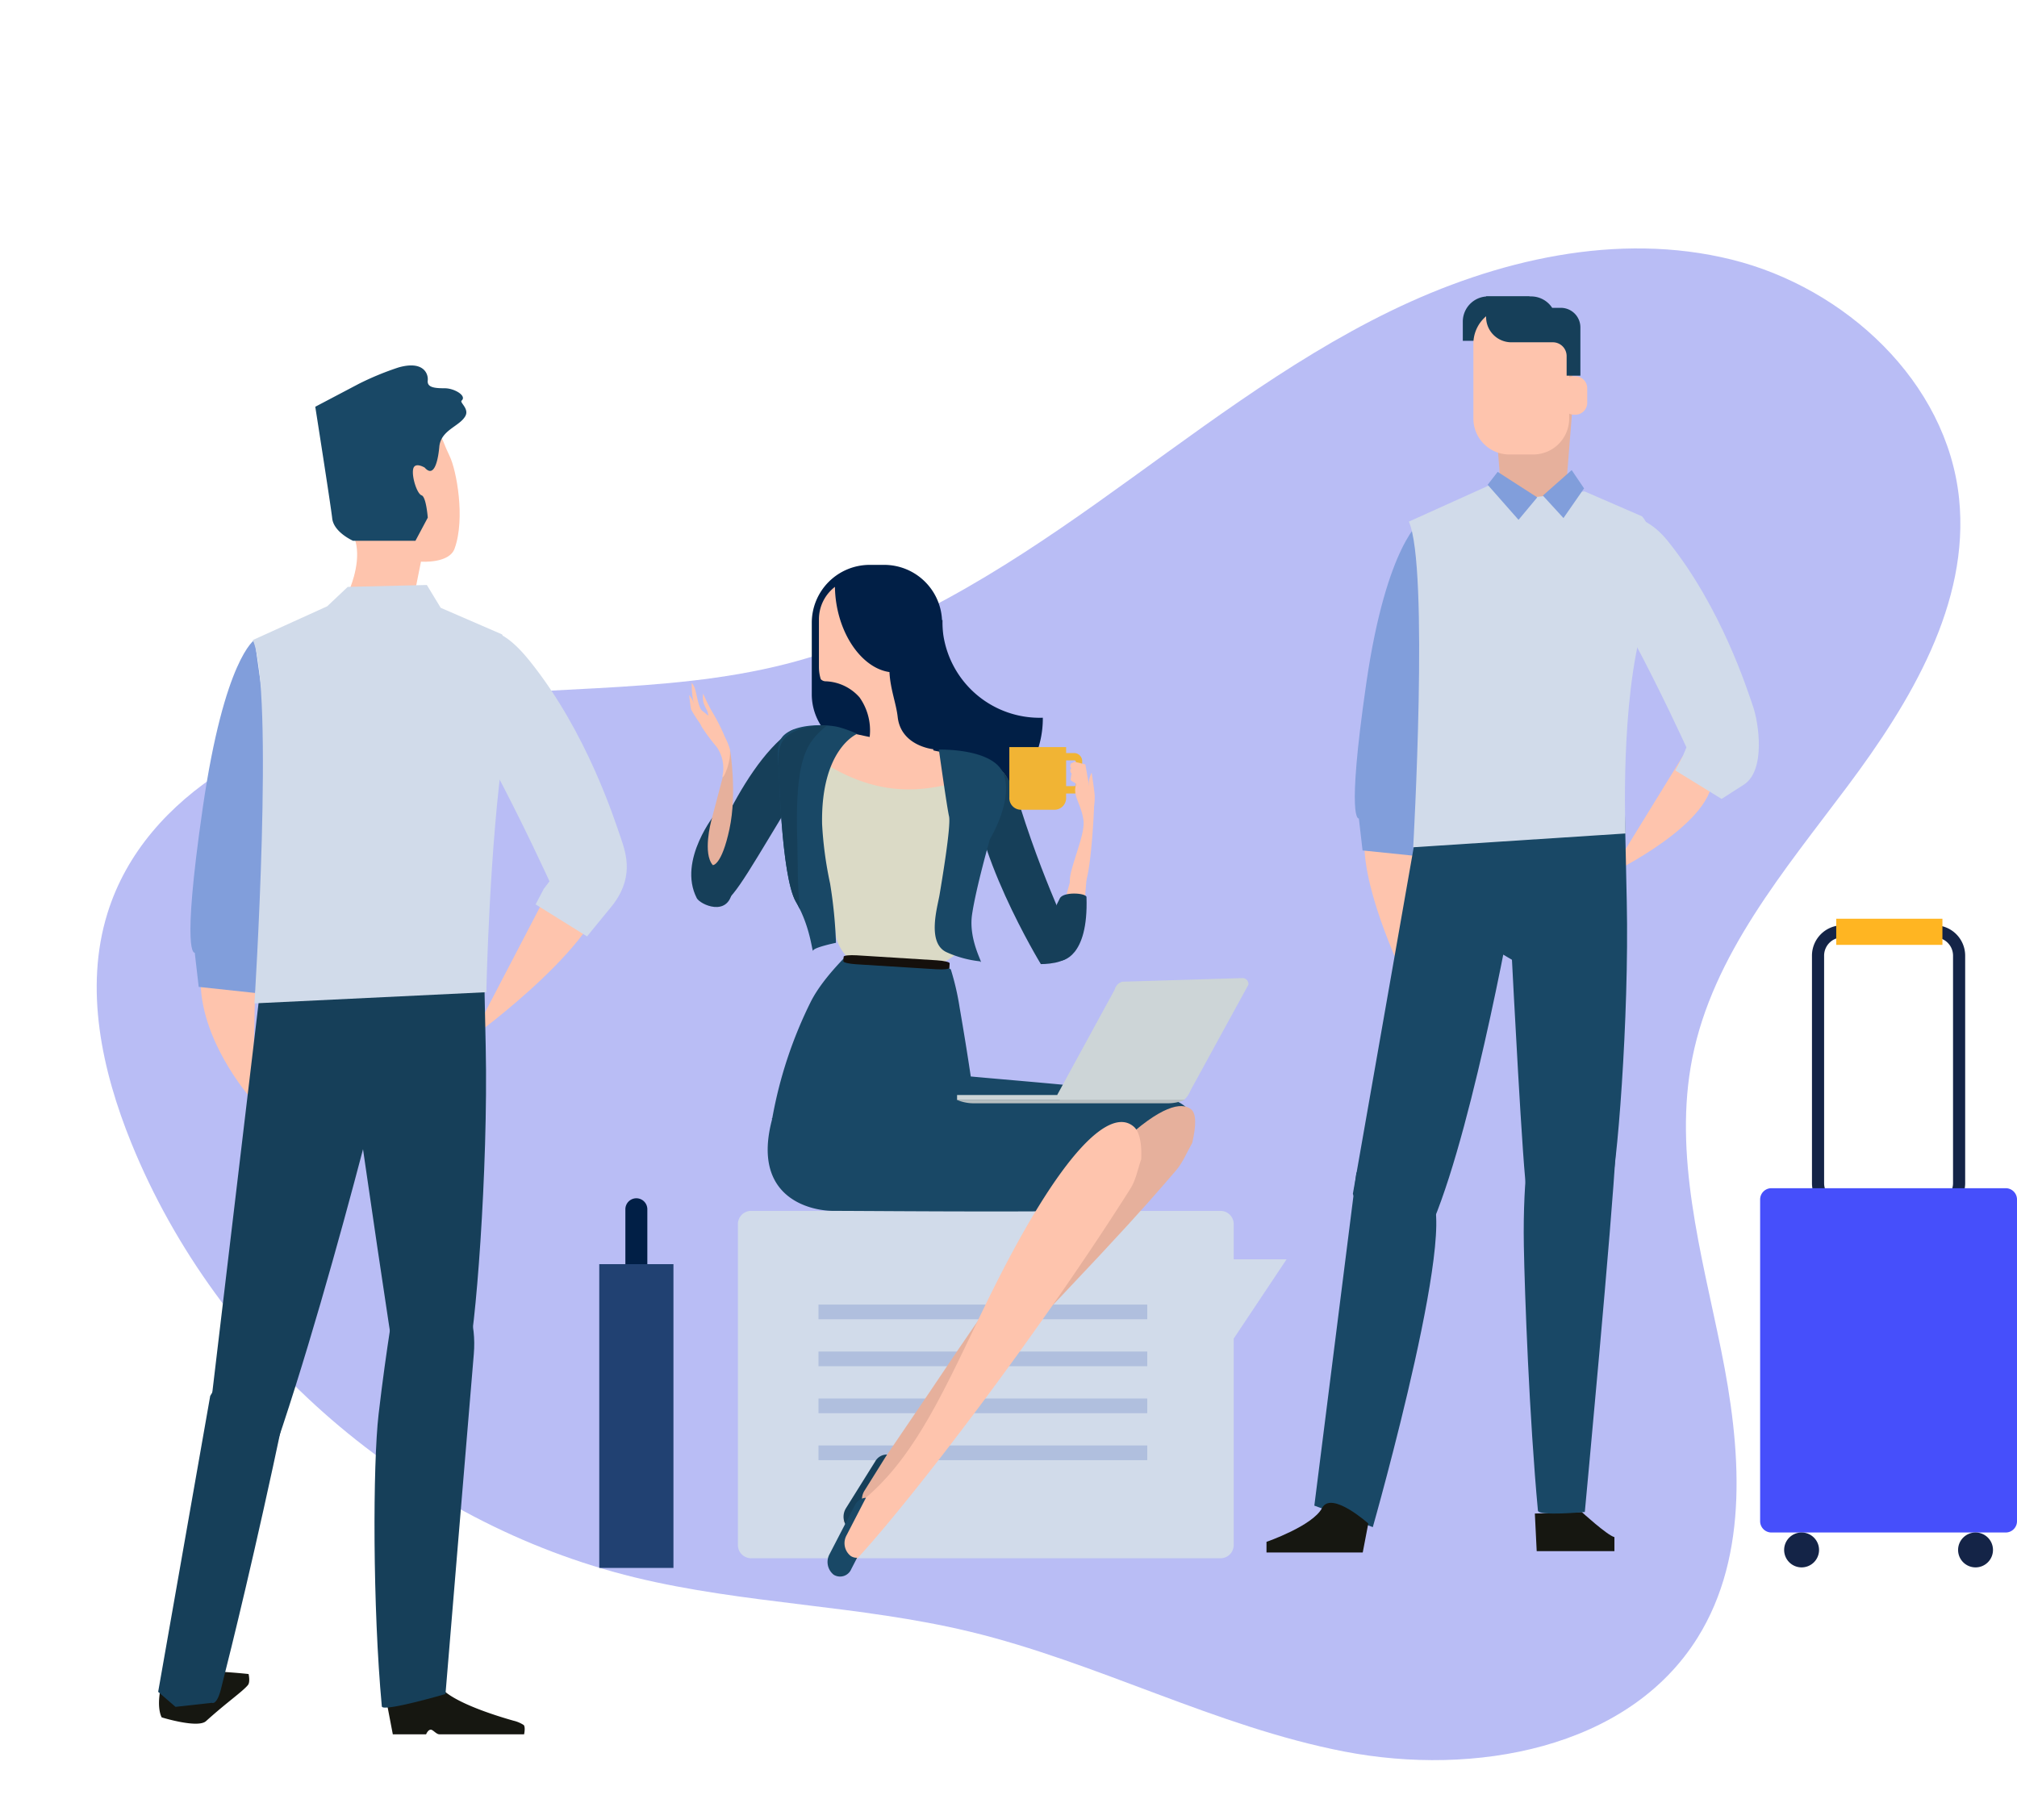<svg xmlns="http://www.w3.org/2000/svg" width="426.281" height="384.621" viewBox="0 0 426.281 384.621">
  <g id="Grupo_2340" data-name="Grupo 2340" transform="translate(-628.267 -253.688)">
    <path id="Trazado_3579" data-name="Trazado 3579" d="M357.854,288.24c-10.407,25.754-41.462,37.07-69.234,36.633s-54.762-9.5-82.486-11.19c-23.843-1.459-47.774,2.558-71.612,1.031C85.989,311.6,39.655,284,13.794,242.82,4.977,228.771-1.695,212.387.381,195.936c3.385-26.8,28.706-45.62,54.222-54.5s53.177-11.219,77.8-22.35c22.574-10.207,41.306-27.237,58.72-44.866s34.065-36.263,54.12-50.808S289.549-1.5,314.272.177s49.364,17.555,56.143,41.384c6.089,21.4-2.611,44.054-12.634,63.919s-21.825,40.008-22.311,62.251c-.457,20.843,9.1,40.377,16.738,59.775S365.664,268.91,357.854,288.24Z" transform="matrix(0.985, 0.174, -0.174, 0.985, 684.683, 253.688)" fill="#b9bdf5"/>
    <g id="Grupo_1629" data-name="Grupo 1629" transform="translate(661.691 316.339)">
      <g id="Grupo_1625" data-name="Grupo 1625" transform="translate(0 0)">
        <path id="Trazado_3387" data-name="Trazado 3387" d="M5258.926,2159.859a2.792,2.792,0,0,1,2.792,2.792v7.445h11.166l-11.166,16.75v43.636a2.793,2.793,0,0,1-2.792,2.792h-99.2a2.793,2.793,0,0,1-2.792-2.792v-67.832a2.792,2.792,0,0,1,2.792-2.792Z" transform="translate(-5034.406 -1966.575)" fill="#d1dbea"/>
        <g id="Grupo_1613" data-name="Grupo 1613" transform="translate(139.56 213.086)">
          <rect id="Rectángulo_2289" data-name="Rectángulo 2289" width="69.483" height="3.103" transform="translate(0)" fill="#b0bfde"/>
          <rect id="Rectángulo_2290" data-name="Rectángulo 2290" width="69.483" height="3.103" transform="translate(0 9.926)" fill="#b0bfde"/>
          <rect id="Rectángulo_2291" data-name="Rectángulo 2291" width="69.483" height="3.102" transform="translate(0 19.853)" fill="#b0bfde"/>
          <rect id="Rectángulo_2292" data-name="Rectángulo 2292" width="69.483" height="3.103" transform="translate(0 29.779)" fill="#b0bfde"/>
        </g>
        <path id="Trazado_3388" data-name="Trazado 3388" d="M5181.954,1968.386a12.238,12.238,0,0,0,12.24,12.238l3.061-5.813c6.759,0,12.238-10.185,12.238-16.944v-4.59a12.239,12.239,0,0,0-12.238-12.24h-3.061a12.24,12.24,0,0,0-12.24,12.24Z" transform="translate(-5043.813 -1884.297)" fill="#011f46"/>
        <path id="Trazado_3389" data-name="Trazado 3389" d="M5211.352,1959.941a21.88,21.88,0,0,1,2.532-.2,19.99,19.99,0,0,0,.176,3.181,20.58,20.58,0,0,0,21.022,17.459,20.822,20.822,0,1,1-23.73-20.445Z" transform="translate(-5048.113 -1891.332)" fill="#011f46"/>
        <path id="Trazado_3390" data-name="Trazado 3390" d="M5187.756,1948.484a24.046,24.046,0,0,0,.292,3.448c1.236,7.86,6.013,13.827,11.234,14.563.163,3.56,1.422,6.647,1.735,9.481.682,6.168,7.514,6.826,7.514,6.826.885,5.49-20.7,13.095-20.261,12.208s5.046-7.348,6.551-13.279a12.072,12.072,0,0,0-1.878-9.9,10.01,10.01,0,0,0-7.153-3.385,1.407,1.407,0,0,1-1.031-.451,8.682,8.682,0,0,1-.385-2.558v-10.093A8.653,8.653,0,0,1,5187.756,1948.484Z" transform="translate(-5044.721 -1887.098)" fill="#fec4ad"/>
        <path id="Trazado_3391" data-name="Trazado 3391" d="M5167.945,2105.93l-.045-.171c.037-.044.067-.09.1-.132a91.408,91.408,0,0,1,8.2-24.708c2.784-5.377,8.4-10.474,10.873-13.048,6.383,3.48,12.69,1.865,18.656,6.377a55.18,55.18,0,0,1,1.854,8.031c.9,5.21,1.685,10.055,2.357,14.582,9.254.873,32.09,2.623,40.685,4.31,5.091,1.177,5.39,3.153,6.184,3.8-.451,8.308-7.195,13-11.276,19.658-.725,1.183-55.681.636-64.769.636C5175.9,2125.222,5163.566,2122.429,5167.945,2105.93Z" transform="translate(-5038.198 -1931.987)" fill="#194866"/>
        <path id="Trazado_3392" data-name="Trazado 3392" d="M5262.961,2137.987c1.5-1.737,2.333-3.906,3.449-5.835.869-3.714.856-6.21-.211-7.094-4.041-3.336-17.822,3.617-52.483,55.578-7.543,11.315-24.262,35.218-20.41,31.233C5250.716,2152.485,5255.4,2146.746,5262.961,2137.987Z" transform="translate(-5047.866 -1953.226)" fill="#e6b09c"/>
        <path id="Trazado_3393" data-name="Trazado 3393" d="M5193.285,2253.64l6.145-9.837a2.8,2.8,0,0,1,2.48-1.413l-4.729,7.573a3.44,3.44,0,0,0,.5,4.4,2.292,2.292,0,0,0,1.335.511l-1.412,2.261a2.562,2.562,0,0,1-3.818.9A3.445,3.445,0,0,1,5193.285,2253.64Z" transform="translate(-5047.861 -1997.606)" fill="#163f59"/>
        <path id="Trazado_3394" data-name="Trazado 3394" d="M5208.167,2032.174l11.221-17.367c3.336-5.161,1.364-10.376-4.378-11.588l-32.482-6.856c-3.6-.45-9.387,4.717-8.1,10.855l6.884,20.06Z" transform="translate(-5040.914 -1905.09)" fill="#fec4ad"/>
        <path id="Trazado_3395" data-name="Trazado 3395" d="M5236.458,2010.054c-.866,15.466,14.389,40.453,14.389,40.453s5.825.088,6.381-2.586c.7-3.391-4.366-10.463-10.817-30.85C5242.417,2004.45,5236.6,2007.466,5236.458,2010.054Z" transform="translate(-5064.292 -1909.384)" fill="#163f59"/>
        <path id="Trazado_3396" data-name="Trazado 3396" d="M5163.163,1997.092c-11.5,8.248-19.379,31.995-19.379,31.995s2.587,5.67,4.853,4.531c2.872-1.445,6.4-8.263,16.371-24.51C5171.181,1999.052,5165.088,1995.711,5163.163,1997.092Z" transform="translate(-5029.459 -1905.262)" fill="#163f59"/>
        <path id="Trazado_3397" data-name="Trazado 3397" d="M5189.186,2056.115c.041,2.324,2.459,6.077,4.222,6.043l17.121.551c1.764-.034,6.008-2.9,5.966-5.223l-.163-7.816c-.044-2.322-1.507-4.179-3.272-4.143l-22.141-5.276c-1.765.036-3.161,1.949-3.118,4.273Z" transform="translate(-5046.011 -1921.602)" fill="#dbdac6"/>
        <path id="Trazado_3398" data-name="Trazado 3398" d="M5215.056,2075.925c-.018.255-1.244.389-2.745.295l-16.972-1.058c-1.5-.092-2.7-.376-2.686-.633l.058-.966c.014-.256,1.243-.387,2.743-.295l16.973,1.057c1.5.092,2.7.377,2.686.633Z" transform="translate(-5047.835 -1934.006)" fill="#15100c"/>
        <path id="Trazado_3399" data-name="Trazado 3399" d="M5177.915,2008.659a13.454,13.454,0,0,1,1.2-3.067c15.772,11.183,26.929,6.436,34.976,4.54.075.474.131.967.165,1.476.3,5.558-.1,11.126.132,16.684.216,4.421-6.011,8.291-9,8.414-11.14.481-13.672-.182-24.391-3.075-2.874-.778-8.207-5.459-7.1-9.525Q5175.956,2016.4,5177.915,2008.659Z" transform="translate(-5040.73 -1908.57)" fill="#dbdac6"/>
        <path id="Trazado_3400" data-name="Trazado 3400" d="M5224.468,2003.606s11.652-.36,13.7,5.224-2.917,13.712-2.917,13.712-2.96,10.35-3.775,15.965,2.757,10.942,1.653,9.846a22.978,22.978,0,0,1-7.061-1.936c-4.2-1.969-1.872-9.621-1.46-12.092s2.469-14.6,2.009-16.616S5224.468,2003.606,5224.468,2003.606Z" transform="translate(-5059.467 -1907.822)" fill="#194866"/>
        <path id="Trazado_3401" data-name="Trazado 3401" d="M5170.641,2004.036s-.9-4.661,1.026-6.514c2.829-2.725,9.652-2.356,11.859-1.707a27.3,27.3,0,0,1,3.7,1.357s-7.718,3.117-7.425,19.088a79.511,79.511,0,0,0,1.687,12.539,98.2,98.2,0,0,1,1.245,12.542s-4.607.951-4.818,1.627-.5-4.928-3.641-10.275S5170.641,2004.036,5170.641,2004.036Z" transform="translate(-5039.479 -1904.719)" fill="#194866"/>
        <path id="Trazado_3402" data-name="Trazado 3402" d="M5180.9,1995.417c-4.293,3.575-6.9,6.633-6.24,25.2.105,3.009-.046,8.539.547,13.683-.257-.529-.536-1.064-.849-1.6-3.139-5.344-3.633-28.658-3.633-28.658s-.541-4.2,1.383-6.053C5174.156,1996.023,5177.935,1995.217,5180.9,1995.417Z" transform="translate(-5039.563 -1904.733)" fill="#163f59"/>
        <path id="Trazado_3403" data-name="Trazado 3403" d="M5253.292,2143.863c1.194-1.889,1.559-4.157,2.294-6.208.172-3.742-.475-5.921-1.5-6.853-4.652-4.228-14.891,3.607-31.466,37.7-8.353,17.188-14.636,32.053-25.928,41.249a8.834,8.834,0,0,0-3.014,4.213c-1.646,4.839-.916,10.869-.712,10.682C5200.873,2217.4,5231.213,2178.769,5253.292,2143.863Z" transform="translate(-5047.825 -1955.257)" fill="#fec4ad"/>
        <path id="Trazado_3404" data-name="Trazado 3404" d="M5187.729,2268.939l5.33-10.3a2.8,2.8,0,0,1,2.358-1.611l-4.1,7.936a3.443,3.443,0,0,0,.857,4.347,2.287,2.287,0,0,0,1.375.4l-1.222,2.368a2.567,2.567,0,0,1-3.735,1.212A3.447,3.447,0,0,1,5187.729,2268.939Z" transform="translate(-5045.829 -2003.11)" fill="#194866"/>
        <path id="Trazado_3405" data-name="Trazado 3405" d="M5142.3,2043.029c-4.14-8.054,4.088-18.078,4.088-18.078s2.786.247,3.874,1.726c1.374,1.87,1,5.825-.446,14.855C5148.928,2047.125,5143,2044.376,5142.3,2043.029Z" transform="translate(-5028.466 -1915.849)" fill="#163f59"/>
        <path id="Trazado_3406" data-name="Trazado 3406" d="M5147.794,2028.035s1.851.131,3.512-7.627.114-16.783.114-16.783l-3.987,15.134S5145.6,2025.6,5147.794,2028.035Z" transform="translate(-5030.562 -1907.831)" fill="#e6b09c"/>
        <path id="Trazado_3407" data-name="Trazado 3407" d="M5149.377,1995.107a13.082,13.082,0,0,0-1.04-2.6,42.375,42.375,0,0,0-2.805-5.535,33.611,33.611,0,0,1-1.81-3.693c-.378,2.088.766,3.113.971,4.061s.245.591-1.13-.4c-.78-.565-1.084-2.827-1.472-4.258a4.026,4.026,0,0,0-.8-1.709,19.476,19.476,0,0,0,.336,3.94,24.182,24.182,0,0,0,1.756,5.344,40.092,40.092,0,0,0,3.177,4.274,7.838,7.838,0,0,1,1.258,5.983C5147.473,2002.176,5149.615,1998.38,5149.377,1995.107Z" transform="translate(-5028.521 -1899.313)" fill="#fec4ad"/>
        <path id="Trazado_3408" data-name="Trazado 3408" d="M5143.305,1991.921a27.944,27.944,0,0,1-2.464-3.71c-.144-.518-.427-3.063-.427-3.063a4.977,4.977,0,0,1,1.085,2.041A41.475,41.475,0,0,0,5143.305,1991.921Z" transform="translate(-5028.192 -1900.883)" fill="#fec4ad"/>
        <g id="Grupo_1615" data-name="Grupo 1615" transform="translate(168.729 144.058)">
          <rect id="Rectángulo_2293" data-name="Rectángulo 2293" width="47.991" height="0.987" transform="translate(0.12 24.732)" fill="#cdd5d7"/>
          <path id="Trazado_3409" data-name="Trazado 3409" d="M5265.111,2105.645a1.309,1.309,0,0,0,1.211,1.387h24.614c.667,0,1.579-.489,2.4-2.431l12.166-22.215a1.265,1.265,0,0,0-1.418-1.39l-25.251.76a2.342,2.342,0,0,0-1.6,1.681Z" transform="translate(-5243.808 -2080.971)" fill="#cdd5d7"/>
          <path id="Trazado_3410" data-name="Trazado 3410" d="M5255.251,2122.188h-24.279a8.954,8.954,0,0,0,3.932.76h40.447a8.935,8.935,0,0,0,3.929-.76Z" transform="translate(-5230.972 -2096.469)" fill="#b7bec0"/>
        </g>
        <path id="Trazado_3411" data-name="Trazado 3411" d="M5262.663,2004.018h-1.8v-1.262h-12v10.62a2.473,2.473,0,0,0,2.28,2.623h7.435a2.474,2.474,0,0,0,2.282-2.623v-.809h1.8a1.739,1.739,0,0,0,1.6-1.845v-4.856A1.741,1.741,0,0,0,5262.663,2004.018Zm.251,6.7a.273.273,0,0,1-.251.29h-1.8v-5.44h1.8a.274.274,0,0,1,.251.293Z" transform="translate(-5068.97 -1907.504)" fill="#f1b434"/>
        <path id="Trazado_3412" data-name="Trazado 3412" d="M5269.677,2031.633c1.071-4.06,2.883-8.254,2.548-10.673-.475-3.442-2.232-5.008-1.627-7.343a6.586,6.586,0,0,0,.11-.783c.088-.7.314-1.471.313-1.763,0-.334-.113-1.278.085-.923,1.742,3.177,3.375,6.9,3.365,7.774-.022,1.8-.581,11.744-1.552,15.4C5271.828,2037.437,5268.235,2037.113,5269.677,2031.633Z" transform="translate(-5076.67 -1910.254)" fill="#fec4ad"/>
        <path id="Trazado_3413" data-name="Trazado 3413" d="M5275.026,2020.769s.79.348,1.093-.254a12,12,0,0,0,.627-4.013c.009-.888-.646-5.069-.646-5.069a4.948,4.948,0,0,0-.553,3.032A21.335,21.335,0,0,1,5275.026,2020.769Z" transform="translate(-5078.808 -1910.766)" fill="#fec4ad"/>
        <path id="Trazado_3414" data-name="Trazado 3414" d="M5271.707,2044.939a37.053,37.053,0,0,1-4.059-1.9c2.89-10.622,5.819-19.495,5.819-19.495Z" transform="translate(-5076.034 -1915.322)" fill="#fec4ad"/>
        <path id="Trazado_3415" data-name="Trazado 3415" d="M5273.715,2014.191l-1.036-5.907-2.306-.558-.8.4-.1.636s.3.388.239.388c-.33,0-.228,1.014.06,1.014a9.459,9.459,0,0,0-.2,1.383c.2.482,1.115.4,1.512,1.432s-.16,2.228.4,2.309S5273.715,2014.191,5273.715,2014.191Z" transform="translate(-5076.721 -1909.373)" fill="#fec4ad"/>
        <path id="Trazado_3416" data-name="Trazado 3416" d="M5270.149,2053.093c-.142-.876-5.1-1.181-5.675.386l-.577,1.148s-4.547,10.084.865,11.934C5264.762,2066.561,5270.607,2066.141,5270.149,2053.093Z" transform="translate(-5073.951 -1926.158)" fill="#163f59"/>
        <path id="Trazado_3417" data-name="Trazado 3417" d="M4979.651,2318.722c.53-.641.141-2.332.141-2.332s-9.257-1.03-12.238-.33a15.681,15.681,0,0,0-3.312,1.555c-.209.119-.576.829-.779.948-.371.222-.566-.149-.885.052a10.193,10.193,0,0,0-1.413.978c-.813,4.246.267,5.958.267,5.958s7.62,2.369,9.362.794C4975.211,2322.351,4978.491,2320.129,4979.651,2318.722Z" transform="translate(-4960.68 -2025.217)" fill="#161711"/>
        <path id="Trazado_3418" data-name="Trazado 3418" d="M5037.933,2323.136l1.32,6.9h7.037s.391-.977.985-.977c.5,0,1.15.977,1.832.977H5067s.32-1.451-.069-1.951a6.843,6.843,0,0,0-2.162-.923c-3.634-1.022-14.036-4.211-15.846-7.685C5046.729,2315.252,5037.933,2323.136,5037.933,2323.136Z" transform="translate(-4989.659 -2026.124)" fill="#161711"/>
        <path id="Trazado_3419" data-name="Trazado 3419" d="M5035.41,1925.638l1.679-8.361s5.942.455,7.1-2.742c2.325-6.414.376-16.661-1.03-19.534-4-8.176-5.7-22.5-24.429-11.111-7.119,4.33,3.877,25.332,4.7,29.877s-1.611,9.779-1.611,9.779l4.382,3.286Z" transform="translate(-4981.542 -1861.219)" fill="#fec4ad"/>
        <path id="Trazado_3420" data-name="Trazado 3420" d="M4986.554,2077.9l-.616,26.364s-9.932-10.955-10.9-23.418S4985.935,2076.927,4986.554,2077.9Z" transform="translate(-4965.992 -1934.345)" fill="#fec4ad"/>
        <path id="Trazado_3421" data-name="Trazado 3421" d="M4992.3,2167.24s2.745,1.194-5.335,39.521c-5.819,27.6-10.792,47.793-13.118,56.935-.905,3.552-1.917,2.912-1.917,2.912l-7.692.854-3.664-3.174,11-62.547Z" transform="translate(-4960.571 -1969.351)" fill="#163f59"/>
        <path id="Trazado_3422" data-name="Trazado 3422" d="M5082.631,2047.8l-15.754,30.219s30.068-21.751,28.181-33.719S5082.631,2047.8,5082.631,2047.8Z" transform="translate(-5000.542 -1921.415)" fill="#fec4ad"/>
        <path id="Trazado_3423" data-name="Trazado 3423" d="M4985.073,1966.408s-6.385,3.9-10.982,35.625-1.676,30.515-1.676,30.515l.836,7.228,11.943,1.282,6.453-27.381Z" transform="translate(-4964.679 -1893.837)" fill="#819edb"/>
        <path id="Trazado_3424" data-name="Trazado 3424" d="M5016.382,2086.576s-17.617,72.984-31.458,105.7c-8.108,19.165-8.179-17.617-8.179-17.617l12.595-105.987,36.788-1.78S5021.958,2068.186,5016.382,2086.576Z" transform="translate(-4966.652 -1931.619)" fill="#163f59"/>
        <path id="Trazado_3425" data-name="Trazado 3425" d="M5019.708,2065.487s13.316,94.485,14.715,98.752c4.738,14.426,12.042-4.488,13.713-9.3s4.459-40.4,3.9-66.371l-.555-25.971Z" transform="translate(-4982.807 -1930.006)" fill="#163f59"/>
        <path id="Trazado_3426" data-name="Trazado 3426" d="M5038.4,2185.3s-2.014,11.268-3.686,25.667c-1.229,10.572-1.267,40.77.684,61.742.12,1.284,13.455-2.619,13.455-2.619s4.87-58.706,5.985-71.855S5046.766,2175.9,5038.4,2185.3Z" transform="translate(-4988.126 -1974.695)" fill="#163f59"/>
        <path id="Trazado_3427" data-name="Trazado 3427" d="M4992.624,1959.492l15.731-7.14,4.335-4.1,16.721-.4,2.928,4.82,12.958,5.619s3.2,5.028.417,23.69c-3.082,20.679-3.734,51.94-3.734,51.94l-49.007,2.361S4997.223,1969.53,4992.624,1959.492Z" transform="translate(-4972.623 -1886.858)" fill="#d1dbea"/>
        <path id="Trazado_3428" data-name="Trazado 3428" d="M5069.53,1964.293s2.916-3.255,10.023,5.579c12.11,15.055,17.977,33.728,19.23,37.342s2.861,8.731-2.091,14.736c-3.789,4.6-5.016,6.143-5.016,6.143l-10.873-6.775,1.708-3.256,1.222-1.614s-5.853-12.849-12.121-24.492S5069.53,1964.293,5069.53,1964.293Z" transform="translate(-5001.025 -1892.821)" fill="#d1dbea"/>
        <path id="Trazado_3429" data-name="Trazado 3429" d="M5036.919,1895.078s-2.118-1.3-2.442.325.813,5.21,1.79,5.535,1.3,4.722,1.3,4.722l-2.605,4.885h-13.189s-4.071-1.791-4.4-4.721-3.582-23.608-3.582-23.608l9.28-4.885a61.527,61.527,0,0,1,8.3-3.419c5.252-1.5,6.35,1.3,6.189,2.767s1.464,1.629,3.58,1.629,4.723,1.628,3.583,2.605c-.471.4,1.63,1.69.8,3.246-1.194,2.221-5.194,2.94-5.519,6.523C5039.864,1892.31,5039.2,1897.683,5036.919,1895.078Z" transform="translate(-4980.584 -1858.896)" fill="#194866"/>
        <path id="Trazado_3431" data-name="Trazado 3431" d="M5380.876,2032.159l-2.4,31.065s-8.379-16.648-9.279-28.308S5381.092,2031.719,5380.876,2032.159Z" transform="translate(-5114.197 -1917.289)" fill="#fec4ad"/>
        <path id="Trazado_3432" data-name="Trazado 3432" d="M5414.2,1892.54c.3,3.544,2.2,6.615,4.206,6.76h5.7c2-.145,3.91-3.217,4.205-6.76q.7-8.767,1.4-17.532c.312-3.505-1.058-10.543-4.093-12.62a7.57,7.57,0,0,0-8.732,0c-3.034,2.077-4.4,9.114-4.093,12.62Q5413.494,1883.772,5414.2,1892.54Z" transform="translate(-5130.592 -1854.204)" fill="#e6b09c"/>
        <path id="Trazado_3433" data-name="Trazado 3433" d="M5467.748,2004.667l-15.254,24.792s22.684-10.894,21.51-21.037S5467.748,2004.667,5467.748,2004.667Z" transform="translate(-5145.536 -1907.476)" fill="#fec4ad"/>
        <path id="Trazado_3434" data-name="Trazado 3434" d="M5380.027,1925.791s-7.43,4.883-11.733,34.562-1.565,28.55-1.565,28.55l.781,6.762,10.954,1.126,6.259-25.544Z" transform="translate(-5112.966 -1878.565)" fill="#819edb"/>
        <path id="Trazado_3435" data-name="Trazado 3435" d="M5443.671,2267.163v2.958h-16.426l-.389-7.944,9.907-.329S5442.106,2266.741,5443.671,2267.163Z" transform="translate(-5135.897 -2004.925)" fill="#161711"/>
        <path id="Trazado_3436" data-name="Trazado 3436" d="M5399.611,2039.436s-8.506,48.687-17.375,70.056c-7.859,18.935-17.021-5.7-17.021-5.7l14.343-81.691,23.645-1.793S5404.827,2020.909,5399.611,2039.436Z" transform="translate(-5112.719 -1914.105)" fill="#194866"/>
        <path id="Trazado_3437" data-name="Trazado 3437" d="M5415.433,2019l-2.906,31.395,4.1,2.407s2.37,46.632,3.144,48.991c4.435,13.5,15.906,5.4,17.471.9s4.172-37.8,3.651-62.1l-.523-24.3Z" transform="translate(-5130.508 -1912.595)" fill="#194866"/>
        <path id="Trazado_3438" data-name="Trazado 3438" d="M5424.737,2131.046s-1.9,8.307-1.625,24.014c.173,9.958,1.149,36.315,2.975,55.938.112,1.2,9.909.292,9.909.292s5.969-63.695,6.493-76.026C5442.646,2131.549,5432.562,2122.26,5424.737,2131.046Z" transform="translate(-5134.479 -1954.363)" fill="#194866"/>
        <path id="Trazado_3439" data-name="Trazado 3439" d="M5384.171,1921.7l17.25-7.789,8.9,2.66,11-1.257,12.125,5.258s5.475,5.26.391,22.164-3.865,44.874-3.865,44.874l-44.878,2.914S5388.473,1931.091,5384.171,1921.7Z" transform="translate(-5119.847 -1874.098)" fill="#d1dbea"/>
        <path id="Trazado_3440" data-name="Trazado 3440" d="M5450.611,1925.278s6.652-3.757,13.3,4.508c11.332,14.084,16.817,31.556,17.992,34.937s2.736,13.524-1.958,16.529l-4.692,3.006-9.778-6.011,1.564-3,.781-1.879s-5.476-12.021-11.341-22.917S5450.611,1925.278,5450.611,1925.278Z" transform="translate(-5144.828 -1878.051)" fill="#d1dbea"/>
        <path id="Trazado_3441" data-name="Trazado 3441" d="M5429.569,1914.32l4.354,4.751,4.351-6.27-2.615-3.866Z" transform="translate(-5136.917 -1872.226)" fill="#819edb"/>
        <path id="Trazado_3442" data-name="Trazado 3442" d="M5412.984,1909.534l8.366,5.391-3.955,4.75-6.529-7.411Z" transform="translate(-5129.885 -1872.452)" fill="#819edb"/>
        <path id="Trazado_3443" data-name="Trazado 3443" d="M5364.264,2150.231s2.746.9,11.478,1.208c8.7.312-11.217,70.325-11.217,70.325l-12.359-4.54,8.9-70.481Z" transform="translate(-5107.813 -1961.644)" fill="#194866"/>
        <path id="Trazado_3444" data-name="Trazado 3444" d="M5357.477,2263.112l-1.174,6.135h-20.338v-2.254s9.777-3.381,11.733-7.138S5357.477,2263.112,5357.477,2263.112Z" transform="translate(-5101.721 -2003.759)" fill="#161711"/>
        <path id="Trazado_3445" data-name="Trazado 3445" d="M5416.542,1854.161v-4.055h-8.759a5.333,5.333,0,0,0-5.332,5.334v4.054h8.759A5.333,5.333,0,0,0,5416.542,1854.161Z" transform="translate(-5126.72 -1850.107)" fill="#163f59"/>
        <path id="Rectángulo_2294" data-name="Rectángulo 2294" d="M7.6,0h5.047a7.6,7.6,0,0,1,7.6,7.6v15.81a7.6,7.6,0,0,1-7.6,7.6H7.6a7.6,7.6,0,0,1-7.6-7.6V7.6A7.6,7.6,0,0,1,7.6,0Z" transform="translate(277.966 2.398)" fill="#fec4ad"/>
        <path id="Trazado_3446" data-name="Trazado 3446" d="M5419.848,1850.107a5.323,5.323,0,0,1,4.46,2.413h1.83a4.131,4.131,0,0,1,4.131,4.131v10.208h-2.907v-4.149a2.91,2.91,0,0,0-2.909-2.908h-8.777a5.333,5.333,0,0,1-5.333-5.333v-4.362Z" transform="translate(-5129.688 -1850.107)" fill="#163f59"/>
        <path id="Trazado_3447" data-name="Trazado 3447" d="M5436.148,1879.683a2.528,2.528,0,0,1,2.532-2.528h.21a2.528,2.528,0,0,1,2.529,2.528v3.073a2.531,2.531,0,0,1-2.529,2.53h-.21a2.534,2.534,0,0,1-2.316-1.508" transform="translate(-5139.391 -1860.277)" fill="#fec4ad"/>
      </g>
      <path id="Trazado_3448" data-name="Trazado 3448" d="M-212.784,202.424h-19.557a6.417,6.417,0,0,1-6.411-6.411V147.922a6.42,6.42,0,0,1,6.411-6.411h19.557a6.42,6.42,0,0,1,6.411,6.411v48.091A6.417,6.417,0,0,1-212.784,202.424Zm-19.557-58.346a3.85,3.85,0,0,0-3.844,3.844v48.091a3.851,3.851,0,0,0,3.844,3.848h19.557a3.852,3.852,0,0,0,3.848-3.848V147.922a3.851,3.851,0,0,0-3.848-3.844Z" transform="translate(588.276 -8.592)" fill="#142447"/>
      <rect id="Rectángulo_2295" data-name="Rectángulo 2295" width="22.442" height="5.527" transform="translate(354.653 131.531)" fill="#ffb522"/>
      <path id="Trazado_3765" data-name="Trazado 3765" d="M2.388,0H51.9a2.387,2.387,0,0,1,2.387,2.387v68A2.387,2.387,0,0,1,51.9,72.771H2.387A2.387,2.387,0,0,1,0,70.384v-68A2.387,2.387,0,0,1,2.388,0Z" transform="translate(338.57 188.487)" fill="#464ffb"/>
      <g id="Grupo_1626" data-name="Grupo 1626" transform="translate(343.645 261.26)">
        <path id="Trazado_3341" data-name="Trazado 3341" d="M-232.844,177.246a3.689,3.689,0,0,1-3.688,3.688,3.686,3.686,0,0,1-3.688-3.688,3.685,3.685,0,0,1,3.688-3.684A3.688,3.688,0,0,1-232.844,177.246Z" transform="translate(240.22 -173.562)" fill="#142447"/>
        <path id="Trazado_3342" data-name="Trazado 3342" d="M-223.667,177.246a3.685,3.685,0,0,1-3.684,3.688,3.686,3.686,0,0,1-3.688-3.688,3.685,3.685,0,0,1,3.688-3.684A3.684,3.684,0,0,1-223.667,177.246Z" transform="translate(267.802 -173.562)" fill="#142447"/>
      </g>
      <g id="Grupo_1627" data-name="Grupo 1627" transform="translate(93.227 190.618)">
        <path id="Trazado_3353" data-name="Trazado 3353" d="M-204,167.344a2.321,2.321,0,0,1-2.322-2.318V149.36A2.324,2.324,0,0,1-204,147.038a2.321,2.321,0,0,1,2.319,2.322v15.665A2.317,2.317,0,0,1-204,167.344Z" transform="translate(211.84 -147.038)" fill="#011f46"/>
        <rect id="Rectángulo_2285" data-name="Rectángulo 2285" width="15.679" height="64.203" transform="translate(0 13.924)" fill="#214172"/>
      </g>
    </g>
  </g>
</svg>
